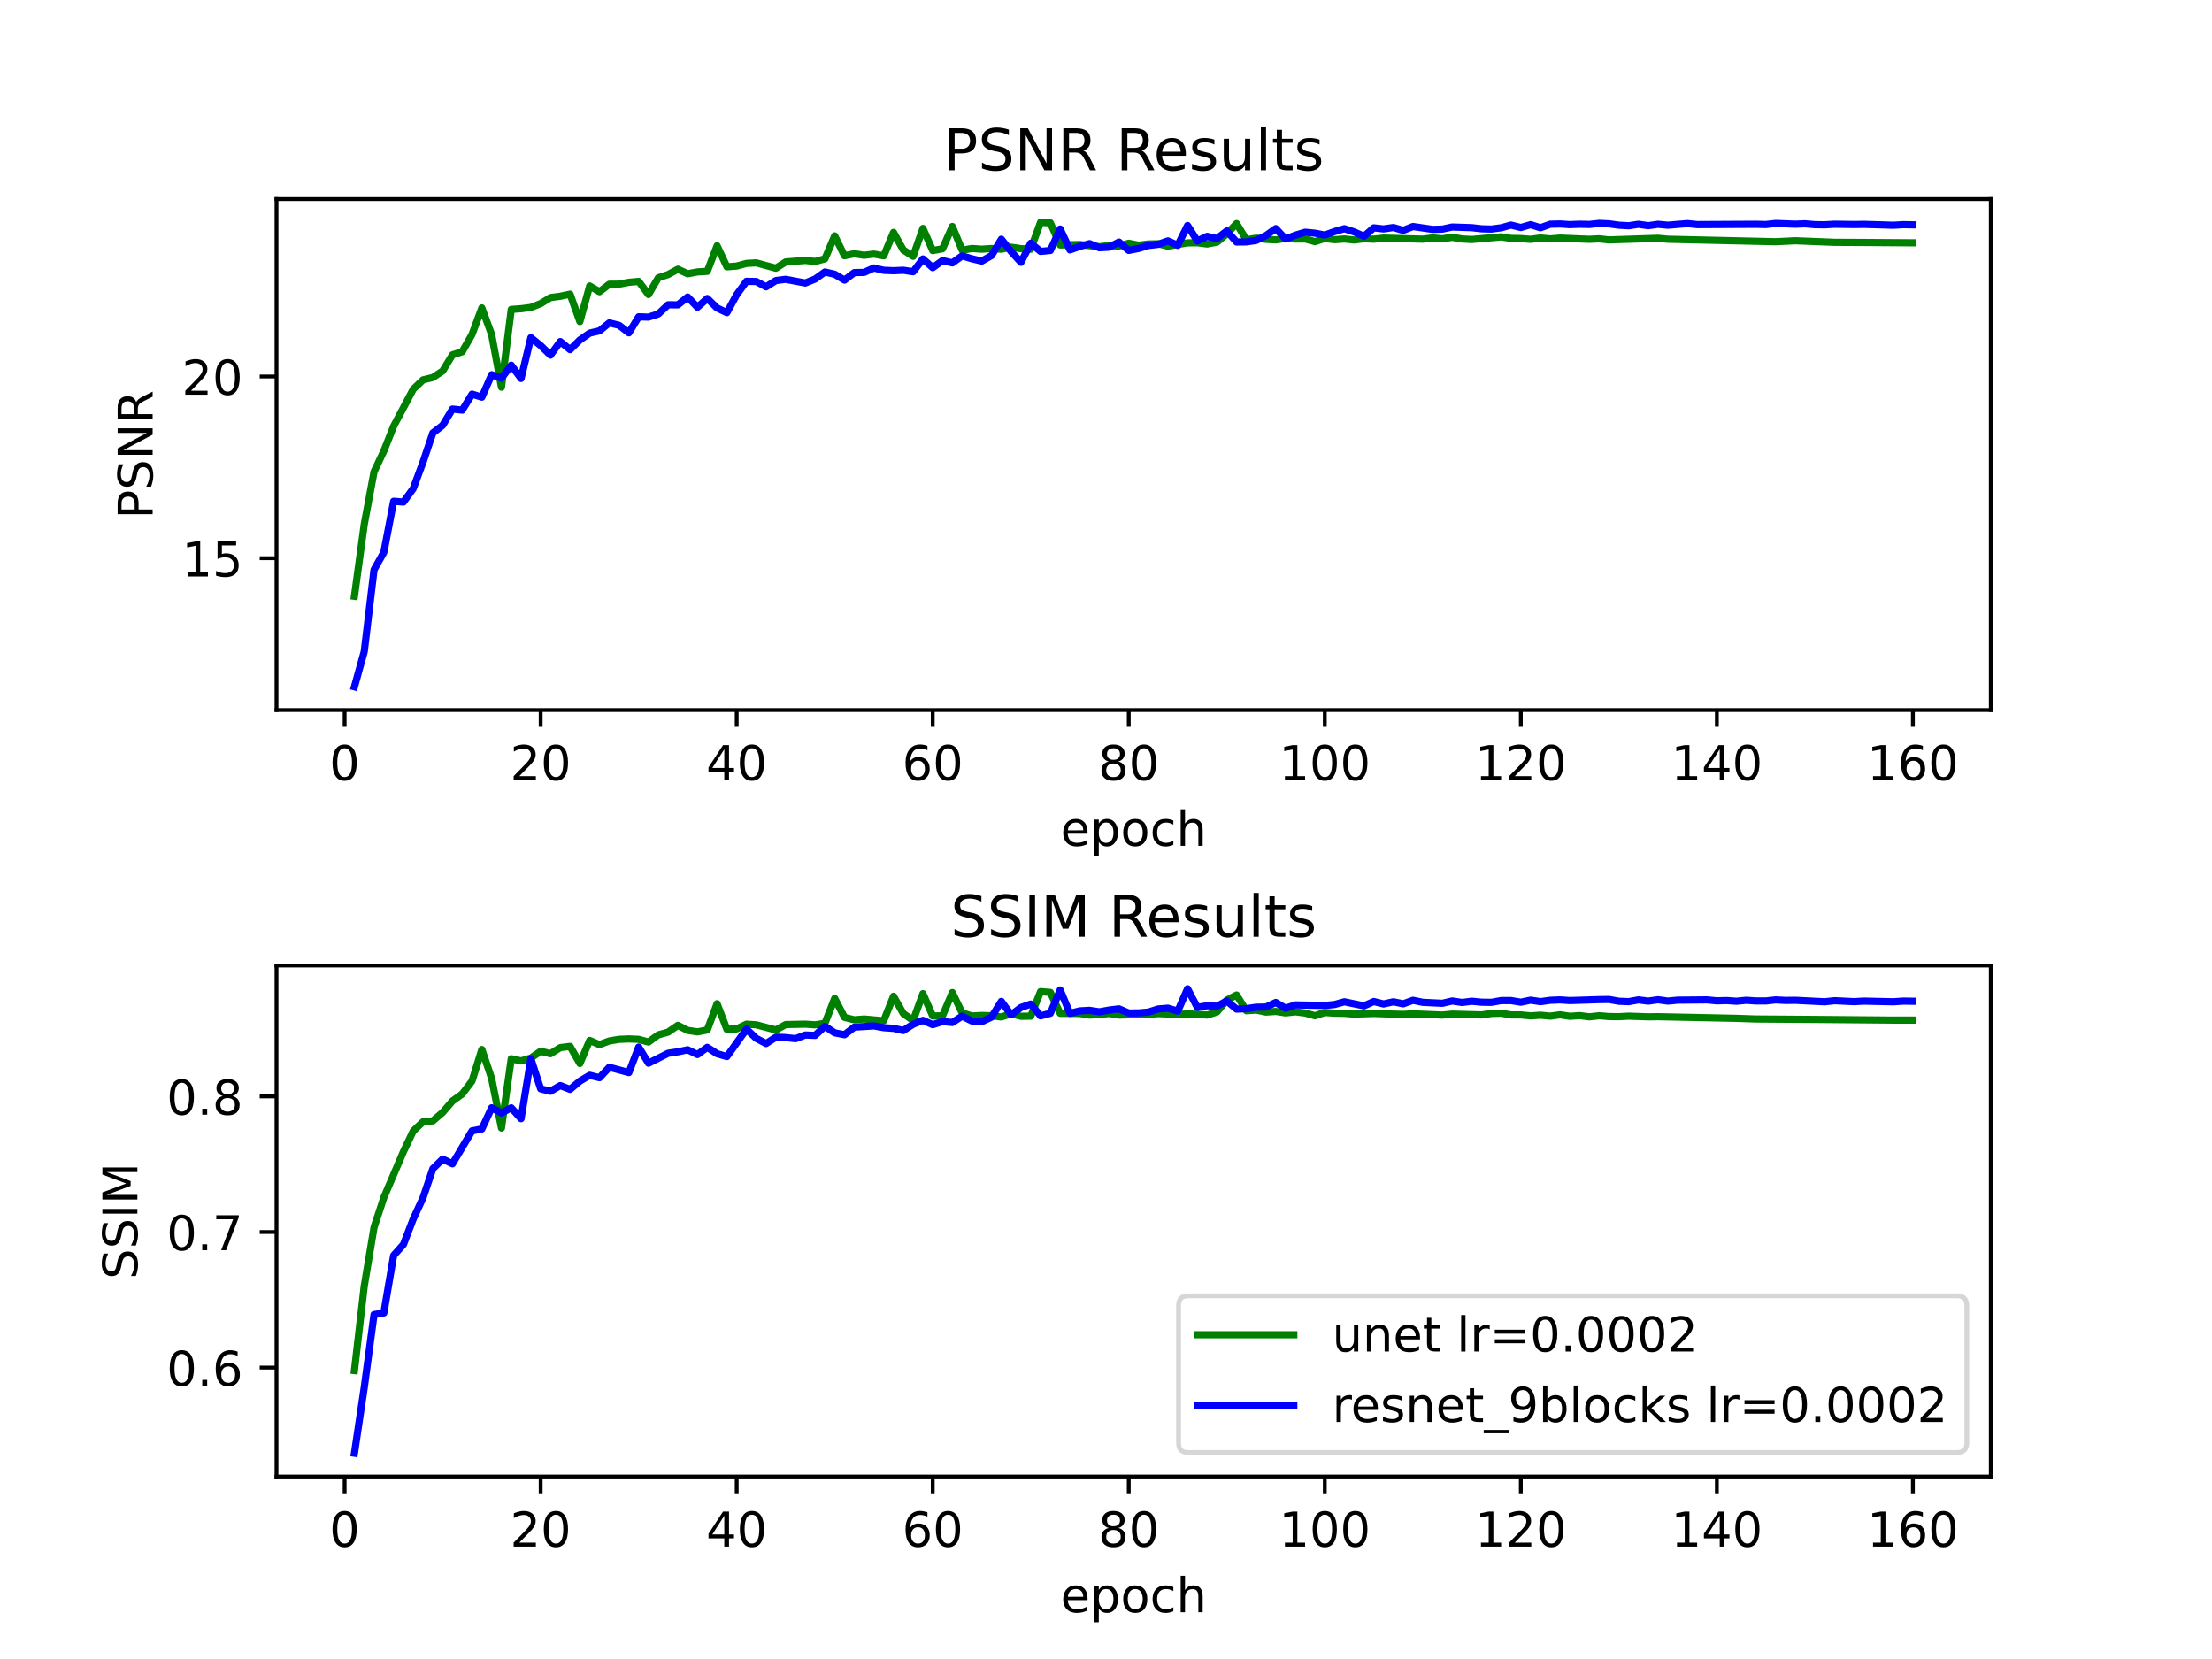 <?xml version="1.0" encoding="utf-8" standalone="no"?>
<!DOCTYPE svg PUBLIC "-//W3C//DTD SVG 1.1//EN"
  "http://www.w3.org/Graphics/SVG/1.1/DTD/svg11.dtd">
<!-- Created with matplotlib (https://matplotlib.org/) -->
<svg height="345.6pt" version="1.1" viewBox="0 0 460.8 345.6" width="460.8pt" xmlns="http://www.w3.org/2000/svg" xmlns:xlink="http://www.w3.org/1999/xlink">
 <defs>
  <style type="text/css">
*{stroke-linecap:butt;stroke-linejoin:round;}
  </style>
 </defs>
 <g id="figure_1">
  <g id="patch_1">
   <path d="M 0 345.6 
L 460.8 345.6 
L 460.8 0 
L 0 0 
z
" style="fill:#ffffff;"/>
  </g>
  <g id="axes_1">
   <g id="patch_2">
    <path d="M 57.6 147.917 
L 414.72 147.917 
L 414.72 41.472 
L 57.6 41.472 
z
" style="fill:#ffffff;"/>
   </g>
   <g id="matplotlib.axis_1">
    <g id="xtick_1">
     <g id="line2d_1">
      <defs>
       <path d="M 0 0 
L 0 3.5 
" id="m0bc157892a" style="stroke:#000000;stroke-width:0.8;"/>
      </defs>
      <g>
       <use style="stroke:#000000;stroke-width:0.8;" x="71.791" xlink:href="#m0bc157892a" y="147.917"/>
      </g>
     </g>
     <g id="text_1">
      <!-- 0 -->
      <defs>
       <path d="M 31.781 66.406 
Q 24.172 66.406 20.328 58.906 
Q 16.5 51.422 16.5 36.375 
Q 16.5 21.391 20.328 13.891 
Q 24.172 6.391 31.781 6.391 
Q 39.453 6.391 43.281 13.891 
Q 47.125 21.391 47.125 36.375 
Q 47.125 51.422 43.281 58.906 
Q 39.453 66.406 31.781 66.406 
z
M 31.781 74.219 
Q 44.047 74.219 50.516 64.516 
Q 56.984 54.828 56.984 36.375 
Q 56.984 17.969 50.516 8.266 
Q 44.047 -1.422 31.781 -1.422 
Q 19.531 -1.422 13.062 8.266 
Q 6.594 17.969 6.594 36.375 
Q 6.594 54.828 13.062 64.516 
Q 19.531 74.219 31.781 74.219 
z
" id="DejaVuSans-48"/>
      </defs>
      <g transform="translate(68.61 162.515)scale(0.1 -0.1)">
       <use xlink:href="#DejaVuSans-48"/>
      </g>
     </g>
    </g>
    <g id="xtick_2">
     <g id="line2d_2">
      <g>
       <use style="stroke:#000000;stroke-width:0.8;" x="112.628" xlink:href="#m0bc157892a" y="147.917"/>
      </g>
     </g>
     <g id="text_2">
      <!-- 20 -->
      <defs>
       <path d="M 19.188 8.297 
L 53.609 8.297 
L 53.609 0 
L 7.328 0 
L 7.328 8.297 
Q 12.938 14.109 22.625 23.891 
Q 32.328 33.688 34.812 36.531 
Q 39.547 41.844 41.422 45.531 
Q 43.312 49.219 43.312 52.781 
Q 43.312 58.594 39.234 62.25 
Q 35.156 65.922 28.609 65.922 
Q 23.969 65.922 18.812 64.312 
Q 13.672 62.703 7.812 59.422 
L 7.812 69.391 
Q 13.766 71.781 18.938 73 
Q 24.125 74.219 28.422 74.219 
Q 39.75 74.219 46.484 68.547 
Q 53.219 62.891 53.219 53.422 
Q 53.219 48.922 51.531 44.891 
Q 49.859 40.875 45.406 35.406 
Q 44.188 33.984 37.641 27.219 
Q 31.109 20.453 19.188 8.297 
z
" id="DejaVuSans-50"/>
      </defs>
      <g transform="translate(106.265 162.515)scale(0.1 -0.1)">
       <use xlink:href="#DejaVuSans-50"/>
       <use x="63.623" xlink:href="#DejaVuSans-48"/>
      </g>
     </g>
    </g>
    <g id="xtick_3">
     <g id="line2d_3">
      <g>
       <use style="stroke:#000000;stroke-width:0.8;" x="153.465" xlink:href="#m0bc157892a" y="147.917"/>
      </g>
     </g>
     <g id="text_3">
      <!-- 40 -->
      <defs>
       <path d="M 37.797 64.312 
L 12.891 25.391 
L 37.797 25.391 
z
M 35.203 72.906 
L 47.609 72.906 
L 47.609 25.391 
L 58.016 25.391 
L 58.016 17.188 
L 47.609 17.188 
L 47.609 0 
L 37.797 0 
L 37.797 17.188 
L 4.891 17.188 
L 4.891 26.703 
z
" id="DejaVuSans-52"/>
      </defs>
      <g transform="translate(147.102 162.515)scale(0.1 -0.1)">
       <use xlink:href="#DejaVuSans-52"/>
       <use x="63.623" xlink:href="#DejaVuSans-48"/>
      </g>
     </g>
    </g>
    <g id="xtick_4">
     <g id="line2d_4">
      <g>
       <use style="stroke:#000000;stroke-width:0.8;" x="194.302" xlink:href="#m0bc157892a" y="147.917"/>
      </g>
     </g>
     <g id="text_4">
      <!-- 60 -->
      <defs>
       <path d="M 33.016 40.375 
Q 26.375 40.375 22.484 35.828 
Q 18.609 31.297 18.609 23.391 
Q 18.609 15.531 22.484 10.953 
Q 26.375 6.391 33.016 6.391 
Q 39.656 6.391 43.531 10.953 
Q 47.406 15.531 47.406 23.391 
Q 47.406 31.297 43.531 35.828 
Q 39.656 40.375 33.016 40.375 
z
M 52.594 71.297 
L 52.594 62.312 
Q 48.875 64.062 45.094 64.984 
Q 41.312 65.922 37.594 65.922 
Q 27.828 65.922 22.672 59.328 
Q 17.531 52.734 16.797 39.406 
Q 19.672 43.656 24.016 45.922 
Q 28.375 48.188 33.594 48.188 
Q 44.578 48.188 50.953 41.516 
Q 57.328 34.859 57.328 23.391 
Q 57.328 12.156 50.688 5.359 
Q 44.047 -1.422 33.016 -1.422 
Q 20.359 -1.422 13.672 8.266 
Q 6.984 17.969 6.984 36.375 
Q 6.984 53.656 15.188 63.938 
Q 23.391 74.219 37.203 74.219 
Q 40.922 74.219 44.703 73.484 
Q 48.484 72.75 52.594 71.297 
z
" id="DejaVuSans-54"/>
      </defs>
      <g transform="translate(187.94 162.515)scale(0.1 -0.1)">
       <use xlink:href="#DejaVuSans-54"/>
       <use x="63.623" xlink:href="#DejaVuSans-48"/>
      </g>
     </g>
    </g>
    <g id="xtick_5">
     <g id="line2d_5">
      <g>
       <use style="stroke:#000000;stroke-width:0.8;" x="235.139" xlink:href="#m0bc157892a" y="147.917"/>
      </g>
     </g>
     <g id="text_5">
      <!-- 80 -->
      <defs>
       <path d="M 31.781 34.625 
Q 24.75 34.625 20.719 30.859 
Q 16.703 27.094 16.703 20.516 
Q 16.703 13.922 20.719 10.156 
Q 24.75 6.391 31.781 6.391 
Q 38.812 6.391 42.859 10.172 
Q 46.922 13.969 46.922 20.516 
Q 46.922 27.094 42.891 30.859 
Q 38.875 34.625 31.781 34.625 
z
M 21.922 38.812 
Q 15.578 40.375 12.031 44.719 
Q 8.5 49.078 8.5 55.328 
Q 8.5 64.062 14.719 69.141 
Q 20.953 74.219 31.781 74.219 
Q 42.672 74.219 48.875 69.141 
Q 55.078 64.062 55.078 55.328 
Q 55.078 49.078 51.531 44.719 
Q 48 40.375 41.703 38.812 
Q 48.828 37.156 52.797 32.312 
Q 56.781 27.484 56.781 20.516 
Q 56.781 9.906 50.312 4.234 
Q 43.844 -1.422 31.781 -1.422 
Q 19.734 -1.422 13.25 4.234 
Q 6.781 9.906 6.781 20.516 
Q 6.781 27.484 10.781 32.312 
Q 14.797 37.156 21.922 38.812 
z
M 18.312 54.391 
Q 18.312 48.734 21.844 45.562 
Q 25.391 42.391 31.781 42.391 
Q 38.141 42.391 41.719 45.562 
Q 45.312 48.734 45.312 54.391 
Q 45.312 60.062 41.719 63.234 
Q 38.141 66.406 31.781 66.406 
Q 25.391 66.406 21.844 63.234 
Q 18.312 60.062 18.312 54.391 
z
" id="DejaVuSans-56"/>
      </defs>
      <g transform="translate(228.777 162.515)scale(0.1 -0.1)">
       <use xlink:href="#DejaVuSans-56"/>
       <use x="63.623" xlink:href="#DejaVuSans-48"/>
      </g>
     </g>
    </g>
    <g id="xtick_6">
     <g id="line2d_6">
      <g>
       <use style="stroke:#000000;stroke-width:0.8;" x="275.976" xlink:href="#m0bc157892a" y="147.917"/>
      </g>
     </g>
     <g id="text_6">
      <!-- 100 -->
      <defs>
       <path d="M 12.406 8.297 
L 28.516 8.297 
L 28.516 63.922 
L 10.984 60.406 
L 10.984 69.391 
L 28.422 72.906 
L 38.281 72.906 
L 38.281 8.297 
L 54.391 8.297 
L 54.391 0 
L 12.406 0 
z
" id="DejaVuSans-49"/>
      </defs>
      <g transform="translate(266.432 162.515)scale(0.1 -0.1)">
       <use xlink:href="#DejaVuSans-49"/>
       <use x="63.623" xlink:href="#DejaVuSans-48"/>
       <use x="127.246" xlink:href="#DejaVuSans-48"/>
      </g>
     </g>
    </g>
    <g id="xtick_7">
     <g id="line2d_7">
      <g>
       <use style="stroke:#000000;stroke-width:0.8;" x="316.813" xlink:href="#m0bc157892a" y="147.917"/>
      </g>
     </g>
     <g id="text_7">
      <!-- 120 -->
      <g transform="translate(307.269 162.515)scale(0.1 -0.1)">
       <use xlink:href="#DejaVuSans-49"/>
       <use x="63.623" xlink:href="#DejaVuSans-50"/>
       <use x="127.246" xlink:href="#DejaVuSans-48"/>
      </g>
     </g>
    </g>
    <g id="xtick_8">
     <g id="line2d_8">
      <g>
       <use style="stroke:#000000;stroke-width:0.8;" x="357.65" xlink:href="#m0bc157892a" y="147.917"/>
      </g>
     </g>
     <g id="text_8">
      <!-- 140 -->
      <g transform="translate(348.106 162.515)scale(0.1 -0.1)">
       <use xlink:href="#DejaVuSans-49"/>
       <use x="63.623" xlink:href="#DejaVuSans-52"/>
       <use x="127.246" xlink:href="#DejaVuSans-48"/>
      </g>
     </g>
    </g>
    <g id="xtick_9">
     <g id="line2d_9">
      <g>
       <use style="stroke:#000000;stroke-width:0.8;" x="398.487" xlink:href="#m0bc157892a" y="147.917"/>
      </g>
     </g>
     <g id="text_9">
      <!-- 160 -->
      <g transform="translate(388.944 162.515)scale(0.1 -0.1)">
       <use xlink:href="#DejaVuSans-49"/>
       <use x="63.623" xlink:href="#DejaVuSans-54"/>
       <use x="127.246" xlink:href="#DejaVuSans-48"/>
      </g>
     </g>
    </g>
    <g id="text_10">
     <!-- epoch -->
     <defs>
      <path d="M 56.203 29.594 
L 56.203 25.203 
L 14.891 25.203 
Q 15.484 15.922 20.484 11.062 
Q 25.484 6.203 34.422 6.203 
Q 39.594 6.203 44.453 7.469 
Q 49.312 8.734 54.109 11.281 
L 54.109 2.781 
Q 49.266 0.734 44.188 -0.344 
Q 39.109 -1.422 33.891 -1.422 
Q 20.797 -1.422 13.156 6.188 
Q 5.516 13.812 5.516 26.812 
Q 5.516 40.234 12.766 48.109 
Q 20.016 56 32.328 56 
Q 43.359 56 49.781 48.891 
Q 56.203 41.797 56.203 29.594 
z
M 47.219 32.234 
Q 47.125 39.594 43.094 43.984 
Q 39.062 48.391 32.422 48.391 
Q 24.906 48.391 20.391 44.141 
Q 15.875 39.891 15.188 32.172 
z
" id="DejaVuSans-101"/>
      <path d="M 18.109 8.203 
L 18.109 -20.797 
L 9.078 -20.797 
L 9.078 54.688 
L 18.109 54.688 
L 18.109 46.391 
Q 20.953 51.266 25.266 53.625 
Q 29.594 56 35.594 56 
Q 45.562 56 51.781 48.094 
Q 58.016 40.188 58.016 27.297 
Q 58.016 14.406 51.781 6.484 
Q 45.562 -1.422 35.594 -1.422 
Q 29.594 -1.422 25.266 0.953 
Q 20.953 3.328 18.109 8.203 
z
M 48.688 27.297 
Q 48.688 37.203 44.609 42.844 
Q 40.531 48.484 33.406 48.484 
Q 26.266 48.484 22.188 42.844 
Q 18.109 37.203 18.109 27.297 
Q 18.109 17.391 22.188 11.75 
Q 26.266 6.109 33.406 6.109 
Q 40.531 6.109 44.609 11.75 
Q 48.688 17.391 48.688 27.297 
z
" id="DejaVuSans-112"/>
      <path d="M 30.609 48.391 
Q 23.391 48.391 19.188 42.75 
Q 14.984 37.109 14.984 27.297 
Q 14.984 17.484 19.156 11.844 
Q 23.344 6.203 30.609 6.203 
Q 37.797 6.203 41.984 11.859 
Q 46.188 17.531 46.188 27.297 
Q 46.188 37.016 41.984 42.703 
Q 37.797 48.391 30.609 48.391 
z
M 30.609 56 
Q 42.328 56 49.016 48.375 
Q 55.719 40.766 55.719 27.297 
Q 55.719 13.875 49.016 6.219 
Q 42.328 -1.422 30.609 -1.422 
Q 18.844 -1.422 12.172 6.219 
Q 5.516 13.875 5.516 27.297 
Q 5.516 40.766 12.172 48.375 
Q 18.844 56 30.609 56 
z
" id="DejaVuSans-111"/>
      <path d="M 48.781 52.594 
L 48.781 44.188 
Q 44.969 46.297 41.141 47.344 
Q 37.312 48.391 33.406 48.391 
Q 24.656 48.391 19.812 42.844 
Q 14.984 37.312 14.984 27.297 
Q 14.984 17.281 19.812 11.734 
Q 24.656 6.203 33.406 6.203 
Q 37.312 6.203 41.141 7.25 
Q 44.969 8.297 48.781 10.406 
L 48.781 2.094 
Q 45.016 0.344 40.984 -0.531 
Q 36.969 -1.422 32.422 -1.422 
Q 20.062 -1.422 12.781 6.344 
Q 5.516 14.109 5.516 27.297 
Q 5.516 40.672 12.859 48.328 
Q 20.219 56 33.016 56 
Q 37.156 56 41.109 55.141 
Q 45.062 54.297 48.781 52.594 
z
" id="DejaVuSans-99"/>
      <path d="M 54.891 33.016 
L 54.891 0 
L 45.906 0 
L 45.906 32.719 
Q 45.906 40.484 42.875 44.328 
Q 39.844 48.188 33.797 48.188 
Q 26.516 48.188 22.312 43.547 
Q 18.109 38.922 18.109 30.906 
L 18.109 0 
L 9.078 0 
L 9.078 75.984 
L 18.109 75.984 
L 18.109 46.188 
Q 21.344 51.125 25.703 53.562 
Q 30.078 56 35.797 56 
Q 45.219 56 50.047 50.172 
Q 54.891 44.344 54.891 33.016 
z
" id="DejaVuSans-104"/>
     </defs>
     <g transform="translate(220.932 176.193)scale(0.1 -0.1)">
      <use xlink:href="#DejaVuSans-101"/>
      <use x="61.523" xlink:href="#DejaVuSans-112"/>
      <use x="125" xlink:href="#DejaVuSans-111"/>
      <use x="186.182" xlink:href="#DejaVuSans-99"/>
      <use x="241.162" xlink:href="#DejaVuSans-104"/>
     </g>
    </g>
   </g>
   <g id="matplotlib.axis_2">
    <g id="ytick_1">
     <g id="line2d_10">
      <defs>
       <path d="M 0 0 
L -3.5 0 
" id="m6438511971" style="stroke:#000000;stroke-width:0.8;"/>
      </defs>
      <g>
       <use style="stroke:#000000;stroke-width:0.8;" x="57.6" xlink:href="#m6438511971" y="116.289"/>
      </g>
     </g>
     <g id="text_11">
      <!-- 15 -->
      <defs>
       <path d="M 10.797 72.906 
L 49.516 72.906 
L 49.516 64.594 
L 19.828 64.594 
L 19.828 46.734 
Q 21.969 47.469 24.109 47.828 
Q 26.266 48.188 28.422 48.188 
Q 40.625 48.188 47.75 41.5 
Q 54.891 34.812 54.891 23.391 
Q 54.891 11.625 47.562 5.094 
Q 40.234 -1.422 26.906 -1.422 
Q 22.312 -1.422 17.547 -0.641 
Q 12.797 0.141 7.719 1.703 
L 7.719 11.625 
Q 12.109 9.234 16.797 8.062 
Q 21.484 6.891 26.703 6.891 
Q 35.156 6.891 40.078 11.328 
Q 45.016 15.766 45.016 23.391 
Q 45.016 31 40.078 35.438 
Q 35.156 39.891 26.703 39.891 
Q 22.75 39.891 18.812 39.016 
Q 14.891 38.141 10.797 36.281 
z
" id="DejaVuSans-53"/>
      </defs>
      <g transform="translate(37.875 120.088)scale(0.1 -0.1)">
       <use xlink:href="#DejaVuSans-49"/>
       <use x="63.623" xlink:href="#DejaVuSans-53"/>
      </g>
     </g>
    </g>
    <g id="ytick_2">
     <g id="line2d_11">
      <g>
       <use style="stroke:#000000;stroke-width:0.8;" x="57.6" xlink:href="#m6438511971" y="78.423"/>
      </g>
     </g>
     <g id="text_12">
      <!-- 20 -->
      <g transform="translate(37.875 82.222)scale(0.1 -0.1)">
       <use xlink:href="#DejaVuSans-50"/>
       <use x="63.623" xlink:href="#DejaVuSans-48"/>
      </g>
     </g>
    </g>
    <g id="text_13">
     <!-- PSNR -->
     <defs>
      <path d="M 19.672 64.797 
L 19.672 37.406 
L 32.078 37.406 
Q 38.969 37.406 42.719 40.969 
Q 46.484 44.531 46.484 51.125 
Q 46.484 57.672 42.719 61.234 
Q 38.969 64.797 32.078 64.797 
z
M 9.812 72.906 
L 32.078 72.906 
Q 44.344 72.906 50.609 67.359 
Q 56.891 61.812 56.891 51.125 
Q 56.891 40.328 50.609 34.812 
Q 44.344 29.297 32.078 29.297 
L 19.672 29.297 
L 19.672 0 
L 9.812 0 
z
" id="DejaVuSans-80"/>
      <path d="M 53.516 70.516 
L 53.516 60.891 
Q 47.906 63.578 42.922 64.891 
Q 37.938 66.219 33.297 66.219 
Q 25.25 66.219 20.875 63.094 
Q 16.5 59.969 16.5 54.203 
Q 16.5 49.359 19.406 46.891 
Q 22.312 44.438 30.422 42.922 
L 36.375 41.703 
Q 47.406 39.594 52.656 34.297 
Q 57.906 29 57.906 20.125 
Q 57.906 9.516 50.797 4.047 
Q 43.703 -1.422 29.984 -1.422 
Q 24.812 -1.422 18.969 -0.25 
Q 13.141 0.922 6.891 3.219 
L 6.891 13.375 
Q 12.891 10.016 18.656 8.297 
Q 24.422 6.594 29.984 6.594 
Q 38.422 6.594 43.016 9.906 
Q 47.609 13.234 47.609 19.391 
Q 47.609 24.75 44.312 27.781 
Q 41.016 30.812 33.5 32.328 
L 27.484 33.5 
Q 16.453 35.688 11.516 40.375 
Q 6.594 45.062 6.594 53.422 
Q 6.594 63.094 13.406 68.656 
Q 20.219 74.219 32.172 74.219 
Q 37.312 74.219 42.625 73.281 
Q 47.953 72.359 53.516 70.516 
z
" id="DejaVuSans-83"/>
      <path d="M 9.812 72.906 
L 23.094 72.906 
L 55.422 11.922 
L 55.422 72.906 
L 64.984 72.906 
L 64.984 0 
L 51.703 0 
L 19.391 60.984 
L 19.391 0 
L 9.812 0 
z
" id="DejaVuSans-78"/>
      <path d="M 44.391 34.188 
Q 47.562 33.109 50.562 29.594 
Q 53.562 26.078 56.594 19.922 
L 66.609 0 
L 56 0 
L 46.688 18.703 
Q 43.062 26.031 39.672 28.422 
Q 36.281 30.812 30.422 30.812 
L 19.672 30.812 
L 19.672 0 
L 9.812 0 
L 9.812 72.906 
L 32.078 72.906 
Q 44.578 72.906 50.734 67.672 
Q 56.891 62.453 56.891 51.906 
Q 56.891 45.016 53.688 40.469 
Q 50.484 35.938 44.391 34.188 
z
M 19.672 64.797 
L 19.672 38.922 
L 32.078 38.922 
Q 39.203 38.922 42.844 42.219 
Q 46.484 45.516 46.484 51.906 
Q 46.484 58.297 42.844 61.547 
Q 39.203 64.797 32.078 64.797 
z
" id="DejaVuSans-82"/>
     </defs>
     <g transform="translate(31.795 108.098)rotate(-90)scale(0.1 -0.1)">
      <use xlink:href="#DejaVuSans-80"/>
      <use x="60.303" xlink:href="#DejaVuSans-83"/>
      <use x="123.779" xlink:href="#DejaVuSans-78"/>
      <use x="198.584" xlink:href="#DejaVuSans-82"/>
     </g>
    </g>
   </g>
   <g id="line2d_12">
    <path clip-path="url(#p2dffd1d19c)" d="M 73.833 124.215 
L 75.875 109.237 
L 77.916 98.281 
L 79.958 93.948 
L 82 88.78 
L 86.084 81.081 
L 88.126 79.134 
L 90.168 78.636 
L 92.209 77.283 
L 94.251 73.925 
L 96.293 73.264 
L 98.335 69.659 
L 100.377 64.145 
L 102.419 69.713 
L 104.461 80.657 
L 106.502 64.46 
L 108.544 64.312 
L 110.586 64.043 
L 112.628 63.249 
L 114.67 61.994 
L 116.712 61.72 
L 118.753 61.281 
L 120.795 66.991 
L 122.837 59.573 
L 124.879 60.77 
L 126.921 59.211 
L 128.963 59.196 
L 131.005 58.807 
L 133.046 58.621 
L 135.088 61.358 
L 137.13 57.873 
L 139.172 57.194 
L 141.214 56.081 
L 143.256 57.028 
L 145.298 56.645 
L 147.339 56.525 
L 149.381 51.196 
L 151.423 55.579 
L 153.465 55.428 
L 155.507 54.871 
L 157.549 54.761 
L 161.632 55.874 
L 163.674 54.575 
L 167.758 54.249 
L 169.8 54.469 
L 171.842 53.923 
L 173.883 49.14 
L 175.925 53.285 
L 177.967 52.852 
L 180.009 53.177 
L 182.051 52.925 
L 184.093 53.294 
L 186.135 48.417 
L 188.176 52.07 
L 190.218 53.391 
L 192.26 47.583 
L 194.302 52.199 
L 196.344 51.815 
L 198.386 47.18 
L 200.428 52.111 
L 202.469 51.768 
L 204.511 51.906 
L 206.553 51.77 
L 208.595 51.911 
L 210.637 51.503 
L 212.679 51.797 
L 214.721 51.917 
L 216.762 46.31 
L 218.804 46.429 
L 220.846 51.026 
L 224.93 50.939 
L 229.014 51.401 
L 231.055 51.153 
L 233.097 51.251 
L 235.139 50.676 
L 237.181 51.082 
L 239.223 50.822 
L 241.265 50.785 
L 243.306 51.278 
L 247.39 50.59 
L 249.432 50.574 
L 251.474 50.828 
L 253.516 50.448 
L 255.558 48.714 
L 257.599 46.575 
L 259.641 49.949 
L 261.683 49.615 
L 263.725 49.861 
L 265.767 49.968 
L 267.809 49.678 
L 269.851 49.791 
L 271.892 49.783 
L 273.934 50.335 
L 275.976 49.668 
L 278.018 49.931 
L 280.06 49.782 
L 282.102 49.997 
L 284.144 49.73 
L 286.185 49.825 
L 288.227 49.599 
L 296.395 49.824 
L 298.437 49.564 
L 300.478 49.743 
L 302.52 49.43 
L 304.562 49.784 
L 306.604 49.89 
L 312.729 49.343 
L 314.771 49.667 
L 316.813 49.702 
L 318.855 49.858 
L 320.897 49.58 
L 322.939 49.772 
L 324.981 49.598 
L 329.064 49.775 
L 331.106 49.85 
L 333.148 49.75 
L 335.19 49.98 
L 345.399 49.64 
L 347.441 49.837 
L 369.901 50.355 
L 373.985 50.155 
L 382.152 50.477 
L 388.278 50.507 
L 398.487 50.579 
L 398.487 50.579 
" style="fill:none;stroke:#008000;stroke-linecap:square;stroke-width:1.5;"/>
   </g>
   <g id="line2d_13">
    <path clip-path="url(#p2dffd1d19c)" d="M 73.833 143.078 
L 75.875 135.725 
L 77.916 118.693 
L 79.958 115.055 
L 82 104.43 
L 84.042 104.586 
L 86.084 101.774 
L 88.126 96.248 
L 90.168 90.186 
L 92.209 88.607 
L 94.251 85.217 
L 96.293 85.435 
L 98.335 82.105 
L 100.377 82.735 
L 102.419 78.055 
L 104.461 78.794 
L 106.502 76.076 
L 108.544 78.842 
L 110.586 70.352 
L 112.628 71.994 
L 114.67 73.979 
L 116.712 71.159 
L 118.753 72.835 
L 120.795 70.825 
L 122.837 69.396 
L 124.879 68.928 
L 126.921 67.263 
L 128.963 67.768 
L 131.005 69.338 
L 133.046 65.996 
L 135.088 66.063 
L 137.13 65.409 
L 139.172 63.492 
L 141.214 63.506 
L 143.256 61.876 
L 145.298 64.002 
L 147.339 62.182 
L 149.381 64.157 
L 151.423 65.129 
L 153.465 61.386 
L 155.507 58.602 
L 157.549 58.646 
L 159.591 59.745 
L 161.632 58.44 
L 163.674 58.185 
L 167.758 58.956 
L 169.8 58.127 
L 171.842 56.661 
L 173.883 57.129 
L 175.925 58.35 
L 177.967 56.785 
L 180.009 56.746 
L 182.051 55.821 
L 184.093 56.307 
L 186.135 56.393 
L 188.176 56.296 
L 190.218 56.606 
L 192.26 53.943 
L 194.302 55.756 
L 196.344 54.287 
L 198.386 54.766 
L 200.428 53.304 
L 202.469 53.909 
L 204.511 54.389 
L 206.553 53.235 
L 208.595 49.834 
L 210.637 52.402 
L 212.679 54.642 
L 214.721 50.671 
L 216.762 52.368 
L 218.804 52.178 
L 220.846 47.705 
L 222.888 52.058 
L 224.93 51.335 
L 226.972 50.755 
L 229.014 51.609 
L 231.055 51.49 
L 233.097 50.426 
L 235.139 52.157 
L 237.181 51.755 
L 239.223 51.139 
L 241.265 50.9 
L 243.306 50.184 
L 245.348 51.11 
L 247.39 46.978 
L 249.432 50.205 
L 251.474 49.238 
L 253.516 49.702 
L 255.558 48.12 
L 257.599 50.413 
L 259.641 50.395 
L 261.683 50.092 
L 263.725 49.063 
L 265.767 47.62 
L 267.809 49.789 
L 269.851 48.991 
L 271.892 48.377 
L 273.934 48.576 
L 275.976 48.969 
L 278.018 48.232 
L 280.06 47.638 
L 282.102 48.313 
L 284.144 49.225 
L 286.185 47.466 
L 288.227 47.689 
L 290.269 47.395 
L 292.311 47.993 
L 294.353 47.187 
L 298.437 47.786 
L 300.478 47.725 
L 302.52 47.29 
L 306.604 47.427 
L 308.646 47.664 
L 310.688 47.718 
L 312.729 47.449 
L 314.771 46.887 
L 316.813 47.397 
L 318.855 46.801 
L 320.897 47.448 
L 322.939 46.71 
L 324.981 46.66 
L 327.022 46.794 
L 329.064 46.711 
L 331.106 46.756 
L 333.148 46.532 
L 335.19 46.628 
L 337.232 46.913 
L 339.274 47.031 
L 341.315 46.722 
L 343.357 47.013 
L 345.399 46.727 
L 347.441 46.915 
L 351.525 46.577 
L 353.567 46.789 
L 365.818 46.725 
L 367.859 46.777 
L 369.901 46.55 
L 373.985 46.702 
L 376.027 46.626 
L 378.069 46.803 
L 380.111 46.831 
L 382.152 46.713 
L 386.236 46.772 
L 388.278 46.742 
L 392.362 46.856 
L 394.404 46.927 
L 396.445 46.8 
L 398.487 46.837 
L 398.487 46.837 
" style="fill:none;stroke:#0000ff;stroke-linecap:square;stroke-width:1.5;"/>
   </g>
   <g id="patch_3">
    <path d="M 57.6 147.917 
L 57.6 41.472 
" style="fill:none;stroke:#000000;stroke-linecap:square;stroke-linejoin:miter;stroke-width:0.8;"/>
   </g>
   <g id="patch_4">
    <path d="M 414.72 147.917 
L 414.72 41.472 
" style="fill:none;stroke:#000000;stroke-linecap:square;stroke-linejoin:miter;stroke-width:0.8;"/>
   </g>
   <g id="patch_5">
    <path d="M 57.6 147.917 
L 414.72 147.917 
" style="fill:none;stroke:#000000;stroke-linecap:square;stroke-linejoin:miter;stroke-width:0.8;"/>
   </g>
   <g id="patch_6">
    <path d="M 57.6 41.472 
L 414.72 41.472 
" style="fill:none;stroke:#000000;stroke-linecap:square;stroke-linejoin:miter;stroke-width:0.8;"/>
   </g>
   <g id="text_14">
    <!-- PSNR Results -->
    <defs>
     <path id="DejaVuSans-32"/>
     <path d="M 44.281 53.078 
L 44.281 44.578 
Q 40.484 46.531 36.375 47.5 
Q 32.281 48.484 27.875 48.484 
Q 21.188 48.484 17.844 46.438 
Q 14.5 44.391 14.5 40.281 
Q 14.5 37.156 16.891 35.375 
Q 19.281 33.594 26.516 31.984 
L 29.594 31.297 
Q 39.156 29.25 43.188 25.516 
Q 47.219 21.781 47.219 15.094 
Q 47.219 7.469 41.188 3.016 
Q 35.156 -1.422 24.609 -1.422 
Q 20.219 -1.422 15.453 -0.562 
Q 10.688 0.297 5.422 2 
L 5.422 11.281 
Q 10.406 8.688 15.234 7.391 
Q 20.062 6.109 24.812 6.109 
Q 31.156 6.109 34.562 8.281 
Q 37.984 10.453 37.984 14.406 
Q 37.984 18.062 35.516 20.016 
Q 33.062 21.969 24.703 23.781 
L 21.578 24.516 
Q 13.234 26.266 9.516 29.906 
Q 5.812 33.547 5.812 39.891 
Q 5.812 47.609 11.281 51.797 
Q 16.75 56 26.812 56 
Q 31.781 56 36.172 55.266 
Q 40.578 54.547 44.281 53.078 
z
" id="DejaVuSans-115"/>
     <path d="M 8.5 21.578 
L 8.5 54.688 
L 17.484 54.688 
L 17.484 21.922 
Q 17.484 14.156 20.5 10.266 
Q 23.531 6.391 29.594 6.391 
Q 36.859 6.391 41.078 11.031 
Q 45.312 15.672 45.312 23.688 
L 45.312 54.688 
L 54.297 54.688 
L 54.297 0 
L 45.312 0 
L 45.312 8.406 
Q 42.047 3.422 37.719 1 
Q 33.406 -1.422 27.688 -1.422 
Q 18.266 -1.422 13.375 4.438 
Q 8.5 10.297 8.5 21.578 
z
M 31.109 56 
z
" id="DejaVuSans-117"/>
     <path d="M 9.422 75.984 
L 18.406 75.984 
L 18.406 0 
L 9.422 0 
z
" id="DejaVuSans-108"/>
     <path d="M 18.312 70.219 
L 18.312 54.688 
L 36.812 54.688 
L 36.812 47.703 
L 18.312 47.703 
L 18.312 18.016 
Q 18.312 11.328 20.141 9.422 
Q 21.969 7.516 27.594 7.516 
L 36.812 7.516 
L 36.812 0 
L 27.594 0 
Q 17.188 0 13.234 3.875 
Q 9.281 7.766 9.281 18.016 
L 9.281 47.703 
L 2.688 47.703 
L 2.688 54.688 
L 9.281 54.688 
L 9.281 70.219 
z
" id="DejaVuSans-116"/>
    </defs>
    <g transform="translate(196.505 35.472)scale(0.12 -0.12)">
     <use xlink:href="#DejaVuSans-80"/>
     <use x="60.303" xlink:href="#DejaVuSans-83"/>
     <use x="123.779" xlink:href="#DejaVuSans-78"/>
     <use x="198.584" xlink:href="#DejaVuSans-82"/>
     <use x="268.066" xlink:href="#DejaVuSans-32"/>
     <use x="299.854" xlink:href="#DejaVuSans-82"/>
     <use x="364.836" xlink:href="#DejaVuSans-101"/>
     <use x="426.359" xlink:href="#DejaVuSans-115"/>
     <use x="478.459" xlink:href="#DejaVuSans-117"/>
     <use x="541.838" xlink:href="#DejaVuSans-108"/>
     <use x="569.621" xlink:href="#DejaVuSans-116"/>
     <use x="608.83" xlink:href="#DejaVuSans-115"/>
    </g>
   </g>
  </g>
  <g id="axes_2">
   <g id="patch_7">
    <path d="M 57.6 307.584 
L 414.72 307.584 
L 414.72 201.139 
L 57.6 201.139 
z
" style="fill:#ffffff;"/>
   </g>
   <g id="matplotlib.axis_3">
    <g id="xtick_10">
     <g id="line2d_14">
      <g>
       <use style="stroke:#000000;stroke-width:0.8;" x="71.791" xlink:href="#m0bc157892a" y="307.584"/>
      </g>
     </g>
     <g id="text_15">
      <!-- 0 -->
      <g transform="translate(68.61 322.182)scale(0.1 -0.1)">
       <use xlink:href="#DejaVuSans-48"/>
      </g>
     </g>
    </g>
    <g id="xtick_11">
     <g id="line2d_15">
      <g>
       <use style="stroke:#000000;stroke-width:0.8;" x="112.628" xlink:href="#m0bc157892a" y="307.584"/>
      </g>
     </g>
     <g id="text_16">
      <!-- 20 -->
      <g transform="translate(106.265 322.182)scale(0.1 -0.1)">
       <use xlink:href="#DejaVuSans-50"/>
       <use x="63.623" xlink:href="#DejaVuSans-48"/>
      </g>
     </g>
    </g>
    <g id="xtick_12">
     <g id="line2d_16">
      <g>
       <use style="stroke:#000000;stroke-width:0.8;" x="153.465" xlink:href="#m0bc157892a" y="307.584"/>
      </g>
     </g>
     <g id="text_17">
      <!-- 40 -->
      <g transform="translate(147.102 322.182)scale(0.1 -0.1)">
       <use xlink:href="#DejaVuSans-52"/>
       <use x="63.623" xlink:href="#DejaVuSans-48"/>
      </g>
     </g>
    </g>
    <g id="xtick_13">
     <g id="line2d_17">
      <g>
       <use style="stroke:#000000;stroke-width:0.8;" x="194.302" xlink:href="#m0bc157892a" y="307.584"/>
      </g>
     </g>
     <g id="text_18">
      <!-- 60 -->
      <g transform="translate(187.94 322.182)scale(0.1 -0.1)">
       <use xlink:href="#DejaVuSans-54"/>
       <use x="63.623" xlink:href="#DejaVuSans-48"/>
      </g>
     </g>
    </g>
    <g id="xtick_14">
     <g id="line2d_18">
      <g>
       <use style="stroke:#000000;stroke-width:0.8;" x="235.139" xlink:href="#m0bc157892a" y="307.584"/>
      </g>
     </g>
     <g id="text_19">
      <!-- 80 -->
      <g transform="translate(228.777 322.182)scale(0.1 -0.1)">
       <use xlink:href="#DejaVuSans-56"/>
       <use x="63.623" xlink:href="#DejaVuSans-48"/>
      </g>
     </g>
    </g>
    <g id="xtick_15">
     <g id="line2d_19">
      <g>
       <use style="stroke:#000000;stroke-width:0.8;" x="275.976" xlink:href="#m0bc157892a" y="307.584"/>
      </g>
     </g>
     <g id="text_20">
      <!-- 100 -->
      <g transform="translate(266.432 322.182)scale(0.1 -0.1)">
       <use xlink:href="#DejaVuSans-49"/>
       <use x="63.623" xlink:href="#DejaVuSans-48"/>
       <use x="127.246" xlink:href="#DejaVuSans-48"/>
      </g>
     </g>
    </g>
    <g id="xtick_16">
     <g id="line2d_20">
      <g>
       <use style="stroke:#000000;stroke-width:0.8;" x="316.813" xlink:href="#m0bc157892a" y="307.584"/>
      </g>
     </g>
     <g id="text_21">
      <!-- 120 -->
      <g transform="translate(307.269 322.182)scale(0.1 -0.1)">
       <use xlink:href="#DejaVuSans-49"/>
       <use x="63.623" xlink:href="#DejaVuSans-50"/>
       <use x="127.246" xlink:href="#DejaVuSans-48"/>
      </g>
     </g>
    </g>
    <g id="xtick_17">
     <g id="line2d_21">
      <g>
       <use style="stroke:#000000;stroke-width:0.8;" x="357.65" xlink:href="#m0bc157892a" y="307.584"/>
      </g>
     </g>
     <g id="text_22">
      <!-- 140 -->
      <g transform="translate(348.106 322.182)scale(0.1 -0.1)">
       <use xlink:href="#DejaVuSans-49"/>
       <use x="63.623" xlink:href="#DejaVuSans-52"/>
       <use x="127.246" xlink:href="#DejaVuSans-48"/>
      </g>
     </g>
    </g>
    <g id="xtick_18">
     <g id="line2d_22">
      <g>
       <use style="stroke:#000000;stroke-width:0.8;" x="398.487" xlink:href="#m0bc157892a" y="307.584"/>
      </g>
     </g>
     <g id="text_23">
      <!-- 160 -->
      <g transform="translate(388.944 322.182)scale(0.1 -0.1)">
       <use xlink:href="#DejaVuSans-49"/>
       <use x="63.623" xlink:href="#DejaVuSans-54"/>
       <use x="127.246" xlink:href="#DejaVuSans-48"/>
      </g>
     </g>
    </g>
    <g id="text_24">
     <!-- epoch -->
     <g transform="translate(220.932 335.861)scale(0.1 -0.1)">
      <use xlink:href="#DejaVuSans-101"/>
      <use x="61.523" xlink:href="#DejaVuSans-112"/>
      <use x="125" xlink:href="#DejaVuSans-111"/>
      <use x="186.182" xlink:href="#DejaVuSans-99"/>
      <use x="241.162" xlink:href="#DejaVuSans-104"/>
     </g>
    </g>
   </g>
   <g id="matplotlib.axis_4">
    <g id="ytick_3">
     <g id="line2d_23">
      <g>
       <use style="stroke:#000000;stroke-width:0.8;" x="57.6" xlink:href="#m6438511971" y="284.895"/>
      </g>
     </g>
     <g id="text_25">
      <!-- 0.6 -->
      <defs>
       <path d="M 10.688 12.406 
L 21 12.406 
L 21 0 
L 10.688 0 
z
" id="DejaVuSans-46"/>
      </defs>
      <g transform="translate(34.697 288.694)scale(0.1 -0.1)">
       <use xlink:href="#DejaVuSans-48"/>
       <use x="63.623" xlink:href="#DejaVuSans-46"/>
       <use x="95.41" xlink:href="#DejaVuSans-54"/>
      </g>
     </g>
    </g>
    <g id="ytick_4">
     <g id="line2d_24">
      <g>
       <use style="stroke:#000000;stroke-width:0.8;" x="57.6" xlink:href="#m6438511971" y="256.649"/>
      </g>
     </g>
     <g id="text_26">
      <!-- 0.7 -->
      <defs>
       <path d="M 8.203 72.906 
L 55.078 72.906 
L 55.078 68.703 
L 28.609 0 
L 18.312 0 
L 43.219 64.594 
L 8.203 64.594 
z
" id="DejaVuSans-55"/>
      </defs>
      <g transform="translate(34.697 260.449)scale(0.1 -0.1)">
       <use xlink:href="#DejaVuSans-48"/>
       <use x="63.623" xlink:href="#DejaVuSans-46"/>
       <use x="95.41" xlink:href="#DejaVuSans-55"/>
      </g>
     </g>
    </g>
    <g id="ytick_5">
     <g id="line2d_25">
      <g>
       <use style="stroke:#000000;stroke-width:0.8;" x="57.6" xlink:href="#m6438511971" y="228.404"/>
      </g>
     </g>
     <g id="text_27">
      <!-- 0.8 -->
      <g transform="translate(34.697 232.203)scale(0.1 -0.1)">
       <use xlink:href="#DejaVuSans-48"/>
       <use x="63.623" xlink:href="#DejaVuSans-46"/>
       <use x="95.41" xlink:href="#DejaVuSans-56"/>
      </g>
     </g>
    </g>
    <g id="text_28">
     <!-- SSIM -->
     <defs>
      <path d="M 9.812 72.906 
L 19.672 72.906 
L 19.672 0 
L 9.812 0 
z
" id="DejaVuSans-73"/>
      <path d="M 9.812 72.906 
L 24.516 72.906 
L 43.109 23.297 
L 61.812 72.906 
L 76.516 72.906 
L 76.516 0 
L 66.891 0 
L 66.891 64.016 
L 48.094 14.016 
L 38.188 14.016 
L 19.391 64.016 
L 19.391 0 
L 9.812 0 
z
" id="DejaVuSans-77"/>
     </defs>
     <g transform="translate(28.617 266.499)rotate(-90)scale(0.1 -0.1)">
      <use xlink:href="#DejaVuSans-83"/>
      <use x="63.477" xlink:href="#DejaVuSans-83"/>
      <use x="126.953" xlink:href="#DejaVuSans-73"/>
      <use x="156.445" xlink:href="#DejaVuSans-77"/>
     </g>
    </g>
   </g>
   <g id="line2d_26">
    <path clip-path="url(#pd0bd905564)" d="M 73.833 285.516 
L 75.875 267.919 
L 77.916 255.689 
L 79.958 249.475 
L 84.042 239.9 
L 86.084 235.607 
L 88.126 233.686 
L 90.168 233.488 
L 92.209 231.737 
L 94.251 229.365 
L 96.293 227.896 
L 98.335 225.184 
L 100.377 218.631 
L 102.419 224.676 
L 104.461 234.985 
L 106.502 220.552 
L 108.544 221.004 
L 110.586 220.411 
L 112.628 218.999 
L 114.67 219.507 
L 116.712 218.236 
L 118.753 217.982 
L 120.795 221.541 
L 122.837 216.739 
L 124.879 217.615 
L 126.921 216.852 
L 128.963 216.513 
L 131.005 216.428 
L 133.046 216.513 
L 135.088 217.078 
L 137.13 215.581 
L 139.172 215.016 
L 141.214 213.604 
L 143.256 214.649 
L 145.298 214.96 
L 147.339 214.564 
L 149.381 209.085 
L 151.423 214.423 
L 153.465 214.338 
L 155.507 213.35 
L 157.549 213.491 
L 161.632 214.564 
L 163.674 213.434 
L 167.758 213.35 
L 169.8 213.491 
L 171.842 213.18 
L 173.883 207.983 
L 175.925 211.937 
L 177.967 212.446 
L 180.009 212.276 
L 184.093 212.643 
L 186.135 207.531 
L 188.176 211.146 
L 190.218 212.587 
L 192.26 206.994 
L 194.302 211.655 
L 196.344 211.598 
L 198.386 206.768 
L 200.428 211.005 
L 202.469 211.655 
L 204.511 211.542 
L 206.553 211.598 
L 208.595 211.853 
L 210.637 211.175 
L 212.679 211.711 
L 214.721 211.683 
L 216.762 206.571 
L 218.804 206.74 
L 220.846 211.09 
L 224.93 211.118 
L 226.972 211.457 
L 229.014 211.344 
L 231.055 211.118 
L 233.097 211.457 
L 237.181 211.344 
L 239.223 211.316 
L 241.265 211.146 
L 245.348 211.316 
L 247.39 211.231 
L 249.432 211.288 
L 251.474 211.457 
L 253.516 210.808 
L 255.558 208.35 
L 257.599 207.277 
L 259.641 210.553 
L 261.683 210.412 
L 263.725 210.836 
L 265.767 210.695 
L 267.809 211.005 
L 269.851 210.779 
L 271.892 211.033 
L 273.934 211.598 
L 275.976 210.921 
L 278.018 211.062 
L 280.06 211.09 
L 282.102 211.259 
L 286.185 211.118 
L 290.269 211.259 
L 292.311 211.316 
L 294.353 211.203 
L 300.478 211.457 
L 302.52 211.259 
L 308.646 211.429 
L 310.688 211.118 
L 312.729 211.062 
L 314.771 211.429 
L 316.813 211.429 
L 318.855 211.627 
L 320.897 211.485 
L 322.939 211.683 
L 324.981 211.401 
L 327.022 211.711 
L 329.064 211.57 
L 331.106 211.824 
L 333.148 211.598 
L 335.19 211.768 
L 337.232 211.796 
L 339.274 211.683 
L 343.357 211.824 
L 345.399 211.796 
L 349.483 211.881 
L 361.734 212.135 
L 365.818 212.276 
L 378.069 212.361 
L 394.404 212.502 
L 398.487 212.502 
L 398.487 212.502 
" style="fill:none;stroke:#008000;stroke-linecap:square;stroke-width:1.5;"/>
   </g>
   <g id="line2d_27">
    <path clip-path="url(#pd0bd905564)" d="M 73.833 302.746 
L 75.875 289.047 
L 77.916 273.851 
L 79.958 273.512 
L 82 261.536 
L 84.042 259.248 
L 86.084 253.938 
L 88.126 249.503 
L 90.168 243.459 
L 92.209 241.454 
L 94.251 242.442 
L 98.335 235.579 
L 100.377 235.183 
L 102.419 230.777 
L 104.461 231.85 
L 106.502 230.777 
L 108.544 233.036 
L 110.586 220.552 
L 112.628 226.823 
L 114.67 227.331 
L 116.712 226.145 
L 118.753 226.936 
L 120.795 225.213 
L 122.837 223.998 
L 124.879 224.506 
L 126.921 222.332 
L 131.005 223.433 
L 133.046 218.123 
L 135.088 221.484 
L 139.172 219.422 
L 141.214 219.112 
L 143.256 218.688 
L 145.298 219.677 
L 147.339 218.18 
L 149.381 219.507 
L 151.423 220.1 
L 155.507 214.395 
L 157.549 216.315 
L 159.591 217.389 
L 161.632 216.061 
L 163.674 216.146 
L 165.716 216.372 
L 167.758 215.609 
L 169.8 215.694 
L 171.842 213.802 
L 173.883 215.157 
L 175.925 215.553 
L 177.967 213.971 
L 182.051 213.717 
L 184.093 214.084 
L 186.135 214.225 
L 188.176 214.677 
L 190.218 213.378 
L 192.26 212.559 
L 194.302 213.463 
L 196.344 212.813 
L 198.386 213.011 
L 200.428 211.683 
L 202.469 212.7 
L 204.511 212.841 
L 206.553 211.881 
L 208.595 208.604 
L 210.637 211.401 
L 212.679 209.875 
L 214.721 209.169 
L 216.762 211.627 
L 218.804 211.09 
L 220.846 206.232 
L 222.888 211.09 
L 224.93 210.582 
L 226.972 210.469 
L 229.014 210.779 
L 231.055 210.412 
L 233.097 210.158 
L 235.139 211.033 
L 237.181 211.005 
L 239.223 210.836 
L 241.265 210.186 
L 243.306 210.017 
L 245.348 210.638 
L 247.39 205.978 
L 249.432 209.875 
L 251.474 209.508 
L 253.516 209.621 
L 255.558 208.52 
L 257.599 210.214 
L 259.641 210.13 
L 261.683 209.819 
L 263.725 209.791 
L 265.767 208.83 
L 267.809 210.045 
L 269.851 209.339 
L 275.976 209.452 
L 278.018 209.254 
L 280.06 208.689 
L 284.144 209.536 
L 286.185 208.633 
L 288.227 209.141 
L 290.269 208.689 
L 292.311 209.113 
L 294.353 208.378 
L 296.395 208.802 
L 300.478 209 
L 302.52 208.52 
L 304.562 208.83 
L 306.604 208.576 
L 308.646 208.774 
L 310.688 208.802 
L 312.729 208.435 
L 314.771 208.435 
L 316.813 208.774 
L 318.855 208.35 
L 320.897 208.661 
L 322.939 208.378 
L 324.981 208.294 
L 327.022 208.435 
L 333.148 208.237 
L 335.19 208.209 
L 337.232 208.576 
L 339.274 208.661 
L 341.315 208.294 
L 343.357 208.548 
L 345.399 208.265 
L 347.441 208.548 
L 349.483 208.35 
L 355.608 208.294 
L 357.65 208.491 
L 359.692 208.435 
L 361.734 208.576 
L 363.776 208.378 
L 365.818 208.52 
L 367.859 208.52 
L 369.901 208.294 
L 371.943 208.407 
L 373.985 208.378 
L 380.111 208.689 
L 382.152 208.463 
L 386.236 208.661 
L 388.278 208.548 
L 394.404 208.689 
L 396.445 208.548 
L 398.487 208.576 
L 398.487 208.576 
" style="fill:none;stroke:#0000ff;stroke-linecap:square;stroke-width:1.5;"/>
   </g>
   <g id="patch_8">
    <path d="M 57.6 307.584 
L 57.6 201.139 
" style="fill:none;stroke:#000000;stroke-linecap:square;stroke-linejoin:miter;stroke-width:0.8;"/>
   </g>
   <g id="patch_9">
    <path d="M 414.72 307.584 
L 414.72 201.139 
" style="fill:none;stroke:#000000;stroke-linecap:square;stroke-linejoin:miter;stroke-width:0.8;"/>
   </g>
   <g id="patch_10">
    <path d="M 57.6 307.584 
L 414.72 307.584 
" style="fill:none;stroke:#000000;stroke-linecap:square;stroke-linejoin:miter;stroke-width:0.8;"/>
   </g>
   <g id="patch_11">
    <path d="M 57.6 201.139 
L 414.72 201.139 
" style="fill:none;stroke:#000000;stroke-linecap:square;stroke-linejoin:miter;stroke-width:0.8;"/>
   </g>
   <g id="text_29">
    <!-- SSIM Results -->
    <g transform="translate(198.024 195.139)scale(0.12 -0.12)">
     <use xlink:href="#DejaVuSans-83"/>
     <use x="63.477" xlink:href="#DejaVuSans-83"/>
     <use x="126.953" xlink:href="#DejaVuSans-73"/>
     <use x="156.445" xlink:href="#DejaVuSans-77"/>
     <use x="242.725" xlink:href="#DejaVuSans-32"/>
     <use x="274.512" xlink:href="#DejaVuSans-82"/>
     <use x="339.494" xlink:href="#DejaVuSans-101"/>
     <use x="401.018" xlink:href="#DejaVuSans-115"/>
     <use x="453.117" xlink:href="#DejaVuSans-117"/>
     <use x="516.496" xlink:href="#DejaVuSans-108"/>
     <use x="544.279" xlink:href="#DejaVuSans-116"/>
     <use x="583.488" xlink:href="#DejaVuSans-115"/>
    </g>
   </g>
   <g id="legend_1">
    <g id="patch_12">
     <path d="M 247.517 302.584 
L 407.72 302.584 
Q 409.72 302.584 409.72 300.584 
L 409.72 271.95 
Q 409.72 269.95 407.72 269.95 
L 247.517 269.95 
Q 245.517 269.95 245.517 271.95 
L 245.517 300.584 
Q 245.517 302.584 247.517 302.584 
z
" style="fill:#ffffff;opacity:0.8;stroke:#cccccc;stroke-linejoin:miter;"/>
    </g>
    <g id="line2d_28">
     <path d="M 249.517 278.048 
L 269.517 278.048 
" style="fill:none;stroke:#008000;stroke-linecap:square;stroke-width:1.5;"/>
    </g>
    <g id="line2d_29"/>
    <g id="text_30">
     <!-- unet lr=0.0002 -->
     <defs>
      <path d="M 54.891 33.016 
L 54.891 0 
L 45.906 0 
L 45.906 32.719 
Q 45.906 40.484 42.875 44.328 
Q 39.844 48.188 33.797 48.188 
Q 26.516 48.188 22.312 43.547 
Q 18.109 38.922 18.109 30.906 
L 18.109 0 
L 9.078 0 
L 9.078 54.688 
L 18.109 54.688 
L 18.109 46.188 
Q 21.344 51.125 25.703 53.562 
Q 30.078 56 35.797 56 
Q 45.219 56 50.047 50.172 
Q 54.891 44.344 54.891 33.016 
z
" id="DejaVuSans-110"/>
      <path d="M 41.109 46.297 
Q 39.594 47.172 37.812 47.578 
Q 36.031 48 33.891 48 
Q 26.266 48 22.188 43.047 
Q 18.109 38.094 18.109 28.812 
L 18.109 0 
L 9.078 0 
L 9.078 54.688 
L 18.109 54.688 
L 18.109 46.188 
Q 20.953 51.172 25.484 53.578 
Q 30.031 56 36.531 56 
Q 37.453 56 38.578 55.875 
Q 39.703 55.766 41.062 55.516 
z
" id="DejaVuSans-114"/>
      <path d="M 10.594 45.406 
L 73.188 45.406 
L 73.188 37.203 
L 10.594 37.203 
z
M 10.594 25.484 
L 73.188 25.484 
L 73.188 17.188 
L 10.594 17.188 
z
" id="DejaVuSans-61"/>
     </defs>
     <g transform="translate(277.517 281.548)scale(0.1 -0.1)">
      <use xlink:href="#DejaVuSans-117"/>
      <use x="63.379" xlink:href="#DejaVuSans-110"/>
      <use x="126.758" xlink:href="#DejaVuSans-101"/>
      <use x="188.281" xlink:href="#DejaVuSans-116"/>
      <use x="227.49" xlink:href="#DejaVuSans-32"/>
      <use x="259.277" xlink:href="#DejaVuSans-108"/>
      <use x="287.061" xlink:href="#DejaVuSans-114"/>
      <use x="328.174" xlink:href="#DejaVuSans-61"/>
      <use x="411.963" xlink:href="#DejaVuSans-48"/>
      <use x="475.586" xlink:href="#DejaVuSans-46"/>
      <use x="507.373" xlink:href="#DejaVuSans-48"/>
      <use x="570.996" xlink:href="#DejaVuSans-48"/>
      <use x="634.619" xlink:href="#DejaVuSans-48"/>
      <use x="698.242" xlink:href="#DejaVuSans-50"/>
     </g>
    </g>
    <g id="line2d_30">
     <path d="M 249.517 292.726 
L 269.517 292.726 
" style="fill:none;stroke:#0000ff;stroke-linecap:square;stroke-width:1.5;"/>
    </g>
    <g id="line2d_31"/>
    <g id="text_31">
     <!-- resnet_9blocks lr=0.0002 -->
     <defs>
      <path d="M 50.984 -16.609 
L 50.984 -23.578 
L -0.984 -23.578 
L -0.984 -16.609 
z
" id="DejaVuSans-95"/>
      <path d="M 10.984 1.516 
L 10.984 10.5 
Q 14.703 8.734 18.5 7.812 
Q 22.312 6.891 25.984 6.891 
Q 35.75 6.891 40.891 13.453 
Q 46.047 20.016 46.781 33.406 
Q 43.953 29.203 39.594 26.953 
Q 35.25 24.703 29.984 24.703 
Q 19.047 24.703 12.672 31.312 
Q 6.297 37.938 6.297 49.422 
Q 6.297 60.641 12.938 67.422 
Q 19.578 74.219 30.609 74.219 
Q 43.266 74.219 49.922 64.516 
Q 56.594 54.828 56.594 36.375 
Q 56.594 19.141 48.406 8.859 
Q 40.234 -1.422 26.422 -1.422 
Q 22.703 -1.422 18.891 -0.688 
Q 15.094 0.047 10.984 1.516 
z
M 30.609 32.422 
Q 37.25 32.422 41.125 36.953 
Q 45.016 41.5 45.016 49.422 
Q 45.016 57.281 41.125 61.844 
Q 37.25 66.406 30.609 66.406 
Q 23.969 66.406 20.094 61.844 
Q 16.219 57.281 16.219 49.422 
Q 16.219 41.5 20.094 36.953 
Q 23.969 32.422 30.609 32.422 
z
" id="DejaVuSans-57"/>
      <path d="M 48.688 27.297 
Q 48.688 37.203 44.609 42.844 
Q 40.531 48.484 33.406 48.484 
Q 26.266 48.484 22.188 42.844 
Q 18.109 37.203 18.109 27.297 
Q 18.109 17.391 22.188 11.75 
Q 26.266 6.109 33.406 6.109 
Q 40.531 6.109 44.609 11.75 
Q 48.688 17.391 48.688 27.297 
z
M 18.109 46.391 
Q 20.953 51.266 25.266 53.625 
Q 29.594 56 35.594 56 
Q 45.562 56 51.781 48.094 
Q 58.016 40.188 58.016 27.297 
Q 58.016 14.406 51.781 6.484 
Q 45.562 -1.422 35.594 -1.422 
Q 29.594 -1.422 25.266 0.953 
Q 20.953 3.328 18.109 8.203 
L 18.109 0 
L 9.078 0 
L 9.078 75.984 
L 18.109 75.984 
z
" id="DejaVuSans-98"/>
      <path d="M 9.078 75.984 
L 18.109 75.984 
L 18.109 31.109 
L 44.922 54.688 
L 56.391 54.688 
L 27.391 29.109 
L 57.625 0 
L 45.906 0 
L 18.109 26.703 
L 18.109 0 
L 9.078 0 
z
" id="DejaVuSans-107"/>
     </defs>
     <g transform="translate(277.517 296.226)scale(0.1 -0.1)">
      <use xlink:href="#DejaVuSans-114"/>
      <use x="38.863" xlink:href="#DejaVuSans-101"/>
      <use x="100.387" xlink:href="#DejaVuSans-115"/>
      <use x="152.486" xlink:href="#DejaVuSans-110"/>
      <use x="215.865" xlink:href="#DejaVuSans-101"/>
      <use x="277.389" xlink:href="#DejaVuSans-116"/>
      <use x="316.598" xlink:href="#DejaVuSans-95"/>
      <use x="366.598" xlink:href="#DejaVuSans-57"/>
      <use x="430.221" xlink:href="#DejaVuSans-98"/>
      <use x="493.697" xlink:href="#DejaVuSans-108"/>
      <use x="521.48" xlink:href="#DejaVuSans-111"/>
      <use x="582.662" xlink:href="#DejaVuSans-99"/>
      <use x="637.643" xlink:href="#DejaVuSans-107"/>
      <use x="695.553" xlink:href="#DejaVuSans-115"/>
      <use x="747.652" xlink:href="#DejaVuSans-32"/>
      <use x="779.439" xlink:href="#DejaVuSans-108"/>
      <use x="807.223" xlink:href="#DejaVuSans-114"/>
      <use x="848.336" xlink:href="#DejaVuSans-61"/>
      <use x="932.125" xlink:href="#DejaVuSans-48"/>
      <use x="995.748" xlink:href="#DejaVuSans-46"/>
      <use x="1027.535" xlink:href="#DejaVuSans-48"/>
      <use x="1091.158" xlink:href="#DejaVuSans-48"/>
      <use x="1154.781" xlink:href="#DejaVuSans-48"/>
      <use x="1218.404" xlink:href="#DejaVuSans-50"/>
     </g>
    </g>
   </g>
  </g>
 </g>
 <defs>
  <clipPath id="p2dffd1d19c">
   <rect height="106.445" width="357.12" x="57.6" y="41.472"/>
  </clipPath>
  <clipPath id="pd0bd905564">
   <rect height="106.445" width="357.12" x="57.6" y="201.139"/>
  </clipPath>
 </defs>
</svg>
